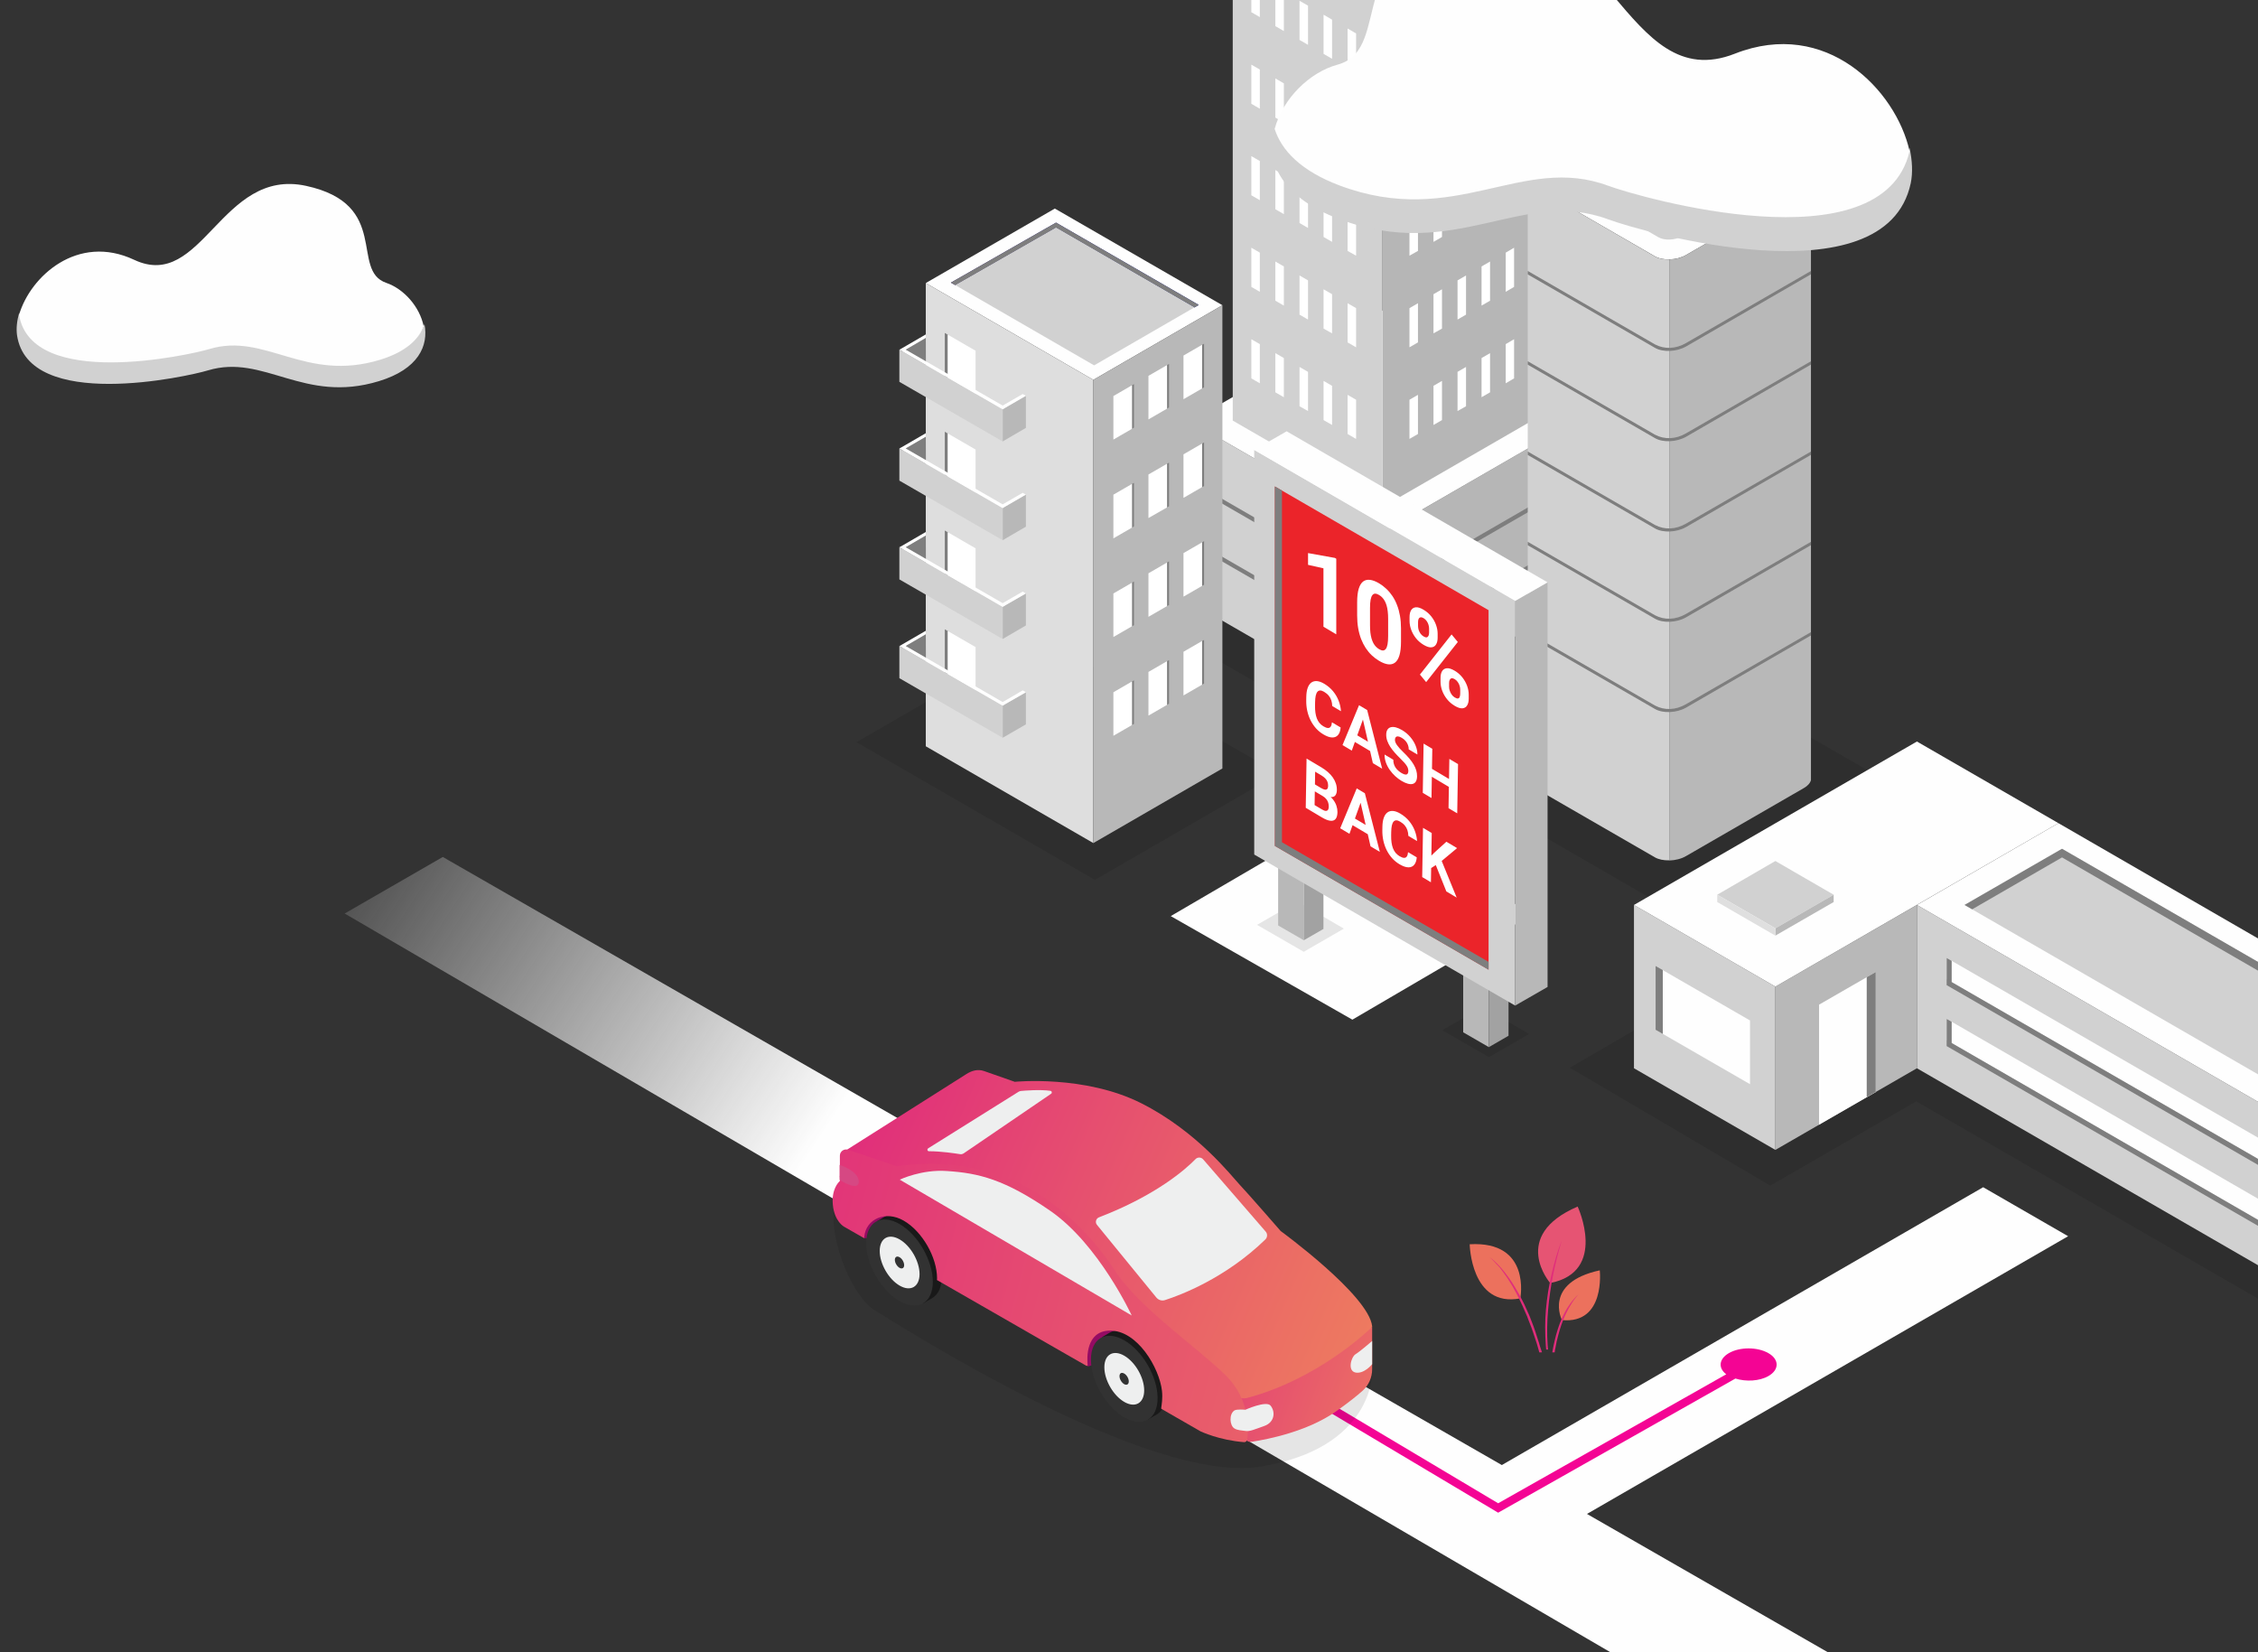 <svg width="1267" height="927" viewBox="0 0 1267 927" fill="none" xmlns="http://www.w3.org/2000/svg">
<rect x="0" y="0" width="1267" height="927" fill="#333333" stroke="none"/>
<path d="M903.5 927H1025.5L248.457 480.84L193.402 512.577L903.5 927Z" fill="url(#paint0_linear_137_2355)"/>
<path d="M213.729 200.712C171.341 213.672 149.295 185.157 117.7 194.699C106.517 198.093 17.851 217.735 10.787 175.437C9.506 179.894 9.022 184.201 9.545 188.022C15.825 231.183 105.378 211.268 116.621 207.844C148.217 198.302 170.262 226.816 212.65 213.857C234.806 207.104 240.584 193.903 238.16 181.86C235.229 189.487 227.858 196.393 213.729 200.712Z" fill="#D1D1D1"/>
<path d="M216.772 158.728C196.285 151.727 219.499 114.655 171.751 104.286C124.003 93.917 113.548 163.767 75.291 145.785C43.569 130.869 16.98 155.073 10.695 176.662C17.748 218.828 106.228 199.232 117.438 195.864C148.983 186.352 170.994 214.777 213.314 201.858C227.376 197.538 234.78 190.669 237.736 183.126C235.537 172.102 226.589 162.091 216.772 158.728Z" fill="#FEFEFE"/>
<path d="M1112.78 666.151L831.399 828.559L879.078 856.049L1160.46 693.641L1112.78 666.151Z" fill="#FEFEFE"/>
<path opacity="0.1" d="M778.206 425.297L619.747 333.812L778.206 242.328L936.739 333.812L778.206 425.297Z" fill="black"/>
<path d="M883.55 337.91L775.75 400.117V298.724L883.55 236.518V337.91Z" fill="#B6B6B6"/>
<path d="M775.748 400.117L667.949 337.91V236.518L775.748 298.724V400.117Z" fill="#D1D1D1"/>
<path d="M775.748 298.724L667.949 236.518L775.748 174.237L883.548 236.518L775.748 298.724Z" fill="#FEFEFE"/>
<path d="M859.706 235.995L775.746 284.494V1.324L859.706 -47.175V235.995Z" fill="#B6B6B6"/>
<path d="M775.748 284.494L691.713 235.995V-47.175L775.748 1.324V284.494Z" fill="#D1D1D1"/>
<path d="M775.748 1.324L691.713 -47.175L775.748 -95.674L859.708 -47.175L775.748 1.324Z" fill="#FEFEFE"/>
<path d="M775.748 364.282L667.949 302.076V304.758L775.748 366.964L883.548 304.758V302.076L775.748 364.282Z" fill="#7E7E7E"/>
<path d="M775.748 331.876L667.949 269.594V272.276L775.748 334.557L883.548 272.276V269.594L775.748 331.876Z" fill="#7E7E7E"/>
<path d="M706.911 9.593L702.143 6.837V-15.14L706.911 -12.384V9.593Z" fill="white"/>
<path d="M720.396 17.416L715.628 14.659V-7.318L720.396 -4.561V17.416Z" fill="white"/>
<path d="M733.953 25.163L729.185 22.407V0.43L733.953 3.186V25.163Z" fill="white"/>
<path d="M747.438 32.986L742.67 30.23V8.252L747.438 11.009V32.986Z" fill="white"/>
<path d="M760.923 40.734L756.155 37.978V16L760.923 18.757V40.734Z" fill="white"/>
<path d="M706.911 60.998L702.143 58.242V36.264L706.911 39.021V60.998Z" fill="white"/>
<path d="M720.396 68.746L715.628 65.99V44.013L720.396 46.769V68.746Z" fill="white"/>
<path d="M733.953 76.568L729.185 73.812V51.835L733.953 54.591V76.568Z" fill="white"/>
<path d="M747.438 84.316L742.67 81.56V59.583L747.438 62.339V84.316Z" fill="white"/>
<path d="M760.923 92.139L756.155 89.382V67.405L760.923 70.162V92.139Z" fill="white"/>
<path d="M706.911 112.328L702.143 109.571V87.594L706.911 90.351V112.328Z" fill="white"/>
<path d="M720.396 120.151L715.628 117.394V95.417L720.396 98.173V120.151Z" fill="white"/>
<path d="M733.953 127.898L729.185 125.141V103.164L733.953 105.921V127.898Z" fill="white"/>
<path d="M747.438 135.72L742.67 132.964V110.987L747.438 113.743V135.72Z" fill="white"/>
<path d="M760.923 143.469L756.155 140.787V118.735L760.923 121.492V143.469Z" fill="white"/>
<path d="M706.911 163.731L702.143 160.975V138.998L706.911 141.754V163.731Z" fill="white"/>
<path d="M720.396 171.479L715.628 168.723V146.746L720.396 149.502V171.479Z" fill="white"/>
<path d="M733.953 179.301L729.185 176.545V154.568L733.953 157.324V179.301Z" fill="white"/>
<path d="M747.438 187.05L742.67 184.368V162.316L747.438 165.072V187.05Z" fill="white"/>
<path d="M760.923 194.872L756.155 192.116V170.139L760.923 172.895V194.872Z" fill="white"/>
<path d="M706.911 215.061L702.143 212.304V190.327L706.911 193.084V215.061Z" fill="white"/>
<path d="M720.396 222.884L715.628 220.127V198.15L720.396 200.906V222.884Z" fill="white"/>
<path d="M733.953 230.631L729.185 227.949V205.897L733.953 208.653V230.631Z" fill="white"/>
<path d="M747.438 238.453L742.67 235.697V213.72L747.438 216.476V238.453Z" fill="white"/>
<path d="M760.923 246.275L756.155 243.519V221.542L760.923 224.298V246.275Z" fill="white"/>
<path d="M844.884 9.593L849.578 6.837V-15.14L844.884 -12.384V9.593Z" fill="white"/>
<path d="M831.327 17.416L836.095 14.659V-7.318L831.327 -4.561V17.416Z" fill="white"/>
<path d="M817.842 25.163L822.61 22.407V0.429L817.842 3.186V25.163Z" fill="white"/>
<path d="M804.357 32.986L809.125 30.23V8.252L804.357 11.009V32.986Z" fill="white"/>
<path d="M790.873 40.734L795.64 37.978V16L790.873 18.757V40.734Z" fill="white"/>
<path d="M844.884 60.997L849.578 58.241V36.264L844.884 39.02V60.997Z" fill="white"/>
<path d="M831.327 68.745L836.095 65.989V44.012L831.327 46.768V68.745Z" fill="white"/>
<path d="M817.842 76.567L822.61 73.811V51.834L817.842 54.59V76.567Z" fill="white"/>
<path d="M804.357 84.316L809.125 81.559V59.582L804.357 62.339V84.316Z" fill="white"/>
<path d="M790.873 92.138L795.64 89.382V67.404L790.873 70.161V92.138Z" fill="white"/>
<path d="M844.884 112.327L849.578 109.571V87.594L844.884 90.35V112.327Z" fill="white"/>
<path d="M831.327 120.15L836.095 117.394V95.416L831.327 98.173V120.15Z" fill="white"/>
<path d="M817.842 127.897L822.61 125.141V103.164L817.842 105.92V127.897Z" fill="white"/>
<path d="M804.357 135.72L809.125 132.964V110.987L804.357 113.743V135.72Z" fill="white"/>
<path d="M790.873 143.468L795.64 140.787V118.735L790.873 121.491V143.468Z" fill="white"/>
<path d="M844.884 163.731L849.578 160.975V138.998L844.884 141.754V163.731Z" fill="white"/>
<path d="M831.327 171.479L836.095 168.723V146.746L831.327 149.502V171.479Z" fill="white"/>
<path d="M817.842 179.301L822.61 176.545V154.568L817.842 157.324V179.301Z" fill="white"/>
<path d="M804.357 187.05L809.125 184.368V162.316L804.357 165.072V187.05Z" fill="white"/>
<path d="M790.873 194.872L795.64 192.116V170.139L790.873 172.895V194.872Z" fill="white"/>
<path d="M844.884 215.061L849.578 212.304V190.327L844.884 193.083V215.061Z" fill="white"/>
<path d="M831.327 222.883L836.095 220.127V198.15L831.327 200.906V222.883Z" fill="white"/>
<path d="M817.842 230.631L822.61 227.949V205.897L817.842 208.653V230.631Z" fill="white"/>
<path d="M804.357 238.453L809.125 235.697V213.72L804.357 216.476V238.453Z" fill="white"/>
<path d="M790.873 246.275L795.64 243.519V221.542L790.873 224.298V246.275Z" fill="white"/>
<path opacity="0.1" d="M614.384 493.687L717.491 434.088L583.691 356.907L480.584 416.432L614.384 493.687Z" fill="black"/>
<path d="M613.492 213.125L685.905 171.256L591.887 117.021L519.474 158.815L613.492 213.125Z" fill="#FEFEFE"/>
<path d="M592.559 127.749L670.186 172.523L672.645 171.107L592.559 124.918L533.556 158.592L536.089 160.007L592.559 127.749Z" fill="url(#paint1_linear_137_2355)"/>
<path d="M592.559 127.749L670.186 172.523L672.645 171.107L592.559 124.918L533.556 158.592L536.089 160.007L592.559 127.749Z" fill="#7E7E7E"/>
<path d="M536.087 160.008L592.558 127.75L670.111 172.523L613.939 205.005L536.087 160.008Z" fill="#D1D1D1"/>
<path d="M613.492 473.051L519.474 418.742V158.815L613.492 213.125V473.051Z" fill="#DEDEDE"/>
<path d="M685.906 431.183L613.493 473.051V213.125L685.906 171.257V431.183Z" fill="#B8B8B8"/>
<path d="M530.125 186.826L531.838 187.794V224.299L530.125 223.405V186.826Z" fill="#7E7E7E"/>
<path d="M547.409 196.809V233.313L531.838 224.299V187.794L547.409 196.809Z" fill="white"/>
<path d="M575.643 240.092L562.605 247.691V229.663L575.643 222.064V240.092Z" fill="#B8B8B8"/>
<path d="M519.548 207.611L506.511 215.135L506.437 197.181L519.474 189.657L519.548 207.611Z" fill="#7E7E7E"/>
<path d="M562.607 247.692L504.647 214.242V196.213L562.607 229.663V247.692Z" fill="#D1D1D1"/>
<path d="M562.607 227.577L508.223 196.213L519.472 189.657V187.645L505.988 195.468L504.647 196.213L562.607 229.663L564.321 228.62L575.644 222.064L573.856 221.095L562.607 227.577Z" fill="white"/>
<path d="M530.125 242.254L531.838 243.223V279.727L530.125 278.833V242.254Z" fill="#7E7E7E"/>
<path d="M547.409 252.237V288.741L531.838 279.727V243.223L547.409 252.237Z" fill="white"/>
<path d="M575.643 295.52L562.605 303.119V285.09L575.643 277.492V295.52Z" fill="#B8B8B8"/>
<path d="M519.548 263.039L506.511 270.563L506.437 252.684L519.474 245.085L519.548 263.039Z" fill="#7E7E7E"/>
<path d="M562.607 303.12L504.647 269.67V251.641L562.607 285.091V303.12Z" fill="#D1D1D1"/>
<path d="M562.607 283.005L508.223 251.641L519.472 245.085V243.073L505.988 250.896L504.647 251.641L562.607 285.091L564.321 284.048L575.644 277.492L573.856 276.523L562.607 283.005Z" fill="white"/>
<path d="M530.125 297.681L531.838 298.649V335.154L530.125 334.26V297.681Z" fill="#7E7E7E"/>
<path d="M547.409 307.664V344.243L531.838 335.154V298.649L547.409 307.664Z" fill="white"/>
<path d="M575.643 350.947L562.605 358.546V340.517L575.643 332.918V350.947Z" fill="#B8B8B8"/>
<path d="M519.548 318.466L506.511 325.99L506.437 308.11L519.474 300.511L519.548 318.466Z" fill="#7E7E7E"/>
<path d="M562.607 358.546L504.647 325.096V307.067L562.607 340.517V358.546Z" fill="#D1D1D1"/>
<path d="M562.607 338.431L508.223 307.067L519.472 300.511V298.5L505.988 306.322L504.647 307.067L562.607 340.517L564.321 339.474L575.644 332.993L573.856 331.95L562.607 338.431Z" fill="white"/>
<path d="M530.125 353.107L531.839 354.075V390.58L530.125 389.686V353.107Z" fill="#7E7E7E"/>
<path d="M547.409 363.09V399.669L531.839 390.58V354.076L547.409 363.09Z" fill="white"/>
<path d="M575.643 406.448L562.606 413.973V395.944L575.643 388.42V406.448Z" fill="#B8B8B8"/>
<path d="M519.549 373.892L506.511 381.417L506.437 363.537L519.474 355.938L519.549 373.892Z" fill="#7E7E7E"/>
<path d="M562.607 413.973L504.647 380.523V362.494L562.607 395.944V413.973Z" fill="#D1D1D1"/>
<path d="M562.608 393.932L508.223 362.494L519.473 355.938V353.927L505.988 361.749L504.647 362.494L562.608 395.944L564.321 394.901L575.645 388.419L573.857 387.376L562.608 393.932Z" fill="white"/>
<path d="M636.287 215.51L635.169 216.18V240.616L636.287 239.945V215.51Z" fill="#7E7E7E"/>
<path d="M624.74 222.214V246.65L635.17 240.615V216.18L624.74 222.214Z" fill="white"/>
<path d="M655.955 204.186L654.838 204.856V229.292L655.955 228.621V204.186Z" fill="#7E7E7E"/>
<path d="M644.409 210.89V235.326L654.839 229.292V204.856L644.409 210.89Z" fill="white"/>
<path d="M675.62 192.862L674.503 193.458V217.968L675.62 217.297V192.862Z" fill="#7E7E7E"/>
<path d="M664.074 199.491V224.002L674.504 217.967V193.457L664.074 199.491Z" fill="white"/>
<path d="M636.287 270.937L635.169 271.533V296.043L636.287 295.373V270.937Z" fill="#7E7E7E"/>
<path d="M624.74 277.567V302.077L635.17 296.043V271.533L624.74 277.567Z" fill="white"/>
<path d="M655.955 259.613L654.838 260.209V284.719L655.955 284.049V259.613Z" fill="#7E7E7E"/>
<path d="M644.409 266.243V290.679L654.839 284.719V260.209L644.409 266.243Z" fill="white"/>
<path d="M675.62 248.214L674.503 248.885V273.32L675.62 272.724V248.214Z" fill="#7E7E7E"/>
<path d="M664.074 254.919V279.355L674.504 273.32V248.885L664.074 254.919Z" fill="white"/>
<path d="M636.287 326.29L635.169 326.96V351.396L636.287 350.8V326.29Z" fill="#7E7E7E"/>
<path d="M624.74 332.994V357.43L635.17 351.395V326.96L624.74 332.994Z" fill="white"/>
<path d="M655.955 314.965L654.838 315.636V340.071L655.955 339.475V314.965Z" fill="#7E7E7E"/>
<path d="M644.409 321.67V346.106L654.839 340.071V315.636L644.409 321.67Z" fill="white"/>
<path d="M675.62 303.641L674.503 304.312V328.748L675.62 328.077V303.641Z" fill="#7E7E7E"/>
<path d="M664.074 310.346V334.782L674.504 328.747V304.312L664.074 310.346Z" fill="white"/>
<path d="M636.287 381.716L635.169 382.386V406.822L636.287 406.152V381.716Z" fill="#7E7E7E"/>
<path d="M624.74 388.421V412.856L635.17 406.822V382.386L624.74 388.421Z" fill="white"/>
<path d="M655.955 370.392L654.838 370.988V395.498L655.955 394.828V370.392Z" fill="#7E7E7E"/>
<path d="M644.409 377.022V401.532L654.839 395.498V370.988L644.409 377.022Z" fill="white"/>
<path d="M675.62 359.068L674.503 359.664V384.174L675.62 383.504V359.068Z" fill="#7E7E7E"/>
<path d="M664.074 365.698V390.208L674.504 384.174V359.664L664.074 365.698Z" fill="white"/>
<path opacity="0.1" d="M924.971 503.297L825.44 445.784C818.959 442.059 819.778 435.503 827.228 431.182L923.108 375.829C930.633 371.508 941.957 371.061 948.438 374.786L1047.97 432.225C1054.45 435.95 1053.63 442.506 1046.18 446.827L950.3 502.179C942.776 506.575 931.452 507.022 924.971 503.297Z" fill="black"/>
<path d="M928.621 143.841L860.231 104.356C855.761 101.749 856.357 97.279 861.497 94.299L927.354 56.304C932.495 53.325 940.317 53.027 944.787 55.559L1013.18 95.044C1017.65 97.651 1017.05 102.121 1011.91 105.101L946.054 143.096C940.913 146.076 933.091 146.374 928.621 143.841Z" fill="#FEFEFE"/>
<path d="M879.751 100.705L929.666 71.874C933.54 69.639 939.5 69.341 942.852 71.353L994.629 101.227C995.076 101.525 995.448 101.748 995.746 102.121C997.534 100.109 997.236 97.725 994.629 96.161L942.852 66.287C939.5 64.35 933.54 64.573 929.666 66.808L879.751 95.639C876.399 97.576 875.58 100.407 877.665 102.419C878.187 101.748 878.857 101.152 879.751 100.705Z" fill="#7E7E7E"/>
<path d="M878.784 103.239L930.561 133.113C933.913 135.05 939.873 134.826 943.747 132.591L993.661 103.76C994.555 103.239 995.226 102.643 995.747 102.047C995.449 101.749 995.077 101.451 994.63 101.153L942.853 71.279C939.501 69.342 933.541 69.565 929.667 71.8L879.752 100.631C878.858 101.153 878.188 101.749 877.667 102.345C877.964 102.643 878.337 102.941 878.784 103.239Z" fill="#D1D1D1"/>
<path d="M1016.16 99.737C1016.01 101.6 1014.59 103.537 1011.91 105.101L946.052 143.096C943.37 144.66 940.018 145.48 936.74 145.554H936.665V390.879V482.811C939.943 482.736 943.37 481.917 946.052 480.352L1012.13 442.209C1014.37 440.942 1015.71 439.378 1016.16 437.739V435.206V99.737Z" fill="#B8B8B8"/>
<path d="M860.306 104.356C858.146 103.09 857.252 101.451 857.326 99.737H857.252V435.876V438.335C857.624 439.527 858.518 440.57 860.008 441.464L928.547 481.023C930.708 482.289 933.613 482.811 936.668 482.736V390.879V145.554H936.593C933.613 145.629 930.708 145.107 928.547 143.841L860.306 104.356Z" fill="#D1D1D1"/>
<path d="M946.055 192.488C940.244 195.84 933.986 196.064 928.622 193.233L857.252 152.035V153.972L928.622 195.17C933.092 197.777 940.84 197.405 946.055 194.425L1016.16 153.898V152.035L946.055 192.488Z" fill="#7E7E7E"/>
<path d="M946.055 243.147C940.244 246.5 933.986 246.723 928.622 243.892L857.252 202.695V204.632L928.622 245.829C933.092 248.437 940.84 248.064 946.055 245.084L1016.16 204.557V202.695L946.055 243.147Z" fill="#7E7E7E"/>
<path d="M946.055 293.806C940.244 297.159 933.986 297.382 928.622 294.551L857.252 253.353V255.29L928.622 296.488C933.092 299.096 940.84 298.723 946.055 295.743L1016.16 255.216V253.353L946.055 293.806Z" fill="#7E7E7E"/>
<path d="M946.055 344.466C940.244 347.818 933.986 348.042 928.622 345.211L857.252 304.013V305.95L928.622 347.148C933.092 349.755 940.84 349.383 946.055 346.403L1016.16 305.875V304.013L946.055 344.466Z" fill="#7E7E7E"/>
<path d="M946.055 395.124C940.244 398.477 933.986 398.7 928.622 395.869L857.252 354.672V356.608L928.622 397.806C933.092 400.414 940.84 400.041 946.055 397.061L1016.16 356.534V354.672L946.055 395.124Z" fill="#7E7E7E"/>
<path opacity="0.1" d="M1427.76 692.226L1169.7 563.418L1080.67 482.885L880.867 599.103L993.36 665.258L1075.23 617.951L1317.8 758.009L1427.76 692.226Z" fill="black"/>
<path d="M1075.61 599.4L996.191 645.217V553.584L1075.61 507.767V599.4Z" fill="#B8B8B8"/>
<path d="M996.192 645.217L916.851 599.4V507.767L996.192 553.584V645.217Z" fill="#D1D1D1"/>
<path d="M1313.78 736.925L1075.61 599.4V507.767L1313.78 645.217V736.925Z" fill="#D1D1D1"/>
<path d="M1313.78 645.218L1075.61 507.767L1155.02 461.876L1393.12 599.401L1313.78 645.218Z" fill="#FEFEFE"/>
<path d="M996.192 553.584L916.851 507.767L1075.61 416.059L1155.02 461.876L996.192 553.584Z" fill="#FEFEFE"/>
<path d="M1313.63 665.258L1092.29 537.493V549.412L1313.63 677.178V665.258Z" fill="#FEFEFE"/>
<path d="M1095.12 551.051V539.132L1092.29 537.493V549.412V552.765L1313.63 680.53V677.178L1095.12 551.051Z" fill="#7E7E7E"/>
<path d="M1313.63 699.528L1092.29 571.688V583.607L1313.63 711.373V699.528Z" fill="#FEFEFE"/>
<path d="M1095.12 585.246V573.326L1092.29 571.688V583.607V586.96L1313.63 714.725V711.373L1095.12 585.246Z" fill="#7E7E7E"/>
<path d="M1052.51 612.736L1020.7 631.063V563.716L1052.51 545.389V612.736Z" fill="#FEFEFE"/>
<path d="M1047.45 548.294V615.641L1052.51 612.736V545.389L1047.45 548.294Z" fill="#7E7E7E"/>
<path d="M928.993 542.037V577.796L933.016 580.106V544.346L928.993 542.037Z" fill="#7E7E7E"/>
<path d="M981.962 572.582L933.016 544.347V580.106L981.962 608.341V572.582Z" fill="#FEFEFE"/>
<path d="M996.192 483.108L963.562 502.031L996.192 520.879L1028.9 502.031L996.192 483.108Z" fill="#D1D1D1"/>
<path d="M1028.9 502.031V506.128L996.191 524.977V520.879L1028.9 502.031Z" fill="#B8B8B8"/>
<path d="M963.562 502.031V506.128L996.192 524.977V520.879L963.562 502.031Z" fill="#DFDFDF"/>
<path d="M1157.03 476.254L1102.35 507.767L1312.59 629.125L1366.38 597.091L1157.03 476.254Z" fill="#D1D1D1"/>
<path d="M1361.31 599.102L1366.38 597.091L1157.03 476.254L1102.35 507.767L1106.6 510.225L1157.03 481.096L1361.31 599.102Z" fill="#7E7E7E"/>
<path d="M992.318 759.27C986.134 755.694 976.152 755.694 970.043 759.27C964.455 762.548 964.008 767.614 968.627 771.116L840.635 843.485L512.577 647.977L510.268 652L839.518 848.104L840.635 848.775L973.768 773.5C979.727 775.362 987.252 774.99 992.318 772.084C998.427 768.583 998.427 762.772 992.318 759.27Z" fill="#F40494"/>
<path opacity="0.1" d="M769.936 770.226C769.936 770.226 770.83 812.541 707.357 822.897C643.884 833.252 503.678 742.885 491.087 735.361C478.497 727.836 466.279 698.111 467.769 679.561C469.334 661.011 495.781 675.315 495.781 675.315L769.936 770.226Z" fill="black"/>
<path d="M693.723 785.722L699.162 805.911C699.385 807.774 699.087 809.487 702.961 808.891C711.38 807.55 733.431 803.304 749.597 791.98C756.973 786.765 761.666 782.965 764.646 780.283C767.999 777.229 769.936 772.908 769.936 768.289V744.524L705.718 768.289C704.675 768.662 703.855 769.481 703.408 770.524L695.735 781.922C695.362 782.518 693.649 784.977 693.723 785.722Z" fill="url(#paint2_linear_137_2355)"/>
<path d="M610.361 766.725L650.069 755.773L609.02 735.286L608.349 762.031L610.361 766.725Z" fill="#950B63"/>
<path d="M654.538 781.475C654.538 769.555 646.194 755.027 635.839 749.068C630.624 746.088 625.93 745.79 622.578 747.801L618.257 750.334L619.672 750.558C618.108 752.793 617.214 755.921 617.214 759.87C617.214 771.79 625.558 786.317 635.913 792.277C639.117 794.139 642.096 794.884 644.704 794.81L643.81 796.672L649.025 793.692C649.099 793.692 649.174 793.618 649.248 793.543L649.472 793.394C652.601 791.308 654.538 787.211 654.538 781.475Z" fill="#191919"/>
<path d="M649.545 784.454C649.545 796.374 641.202 801.216 630.846 795.256C620.491 789.297 612.147 774.769 612.147 762.849C612.147 750.93 620.491 746.087 630.846 752.047C641.127 758.007 649.545 772.534 649.545 784.454Z" fill="#323232"/>
<path d="M642.019 780.134C642.019 787.285 637.028 790.191 630.844 786.615C624.661 783.039 619.669 774.323 619.669 767.171C619.669 760.019 624.661 757.113 630.844 760.689C637.028 764.265 642.019 772.982 642.019 780.134Z" fill="#EEEFEF"/>
<path d="M633.378 775.142C633.378 776.781 632.186 777.451 630.771 776.632C629.356 775.812 628.164 773.801 628.164 772.162C628.164 770.523 629.281 769.852 630.771 770.672C632.261 771.491 633.378 773.503 633.378 775.142Z" fill="#323232"/>
<path d="M484.829 694.684L488.554 694.833L501.144 681.349L487.958 679.487L483.786 692.971L484.829 694.684Z" fill="#950B63"/>
<path d="M528.487 716.288C528.487 704.368 520.143 689.841 509.787 683.881C504.572 680.901 499.879 680.603 496.527 682.615L492.206 685.148L493.621 685.371C492.057 687.606 491.163 690.735 491.163 694.684C491.163 706.603 499.506 721.131 509.862 727.091C513.065 728.953 516.045 729.698 518.653 729.624L517.759 731.486L522.974 728.432C523.048 728.432 523.123 728.357 523.197 728.283L523.421 728.134C526.55 726.122 528.487 722.025 528.487 716.288Z" fill="#191919"/>
<path d="M523.421 719.194C523.421 731.114 515.077 735.956 504.722 729.996C494.366 724.037 486.022 709.509 486.022 697.589C486.022 685.67 494.366 680.827 504.722 686.787C515.077 692.747 523.421 707.274 523.421 719.194Z" fill="#323232"/>
<path d="M515.971 714.874C515.971 722.026 510.98 724.931 504.796 721.355C498.613 717.779 493.622 709.063 493.622 701.911C493.622 694.759 498.613 691.854 504.796 695.429C510.98 699.005 515.971 707.722 515.971 714.874Z" fill="#EEEFEF"/>
<path d="M507.331 709.882C507.331 711.521 506.213 712.191 504.723 711.372C503.308 710.552 502.116 708.541 502.116 706.902C502.116 705.263 503.308 704.592 504.723 705.412C506.213 706.231 507.331 708.243 507.331 709.882Z" fill="#323232"/>
<path d="M473.058 646.483L542.342 602.603C545.397 600.667 548.749 599.773 552.176 600.964L569.385 606.999C569.385 606.999 608.646 603.05 640.308 618.993C671.97 634.936 691.265 660.191 695.735 664.885C700.205 669.578 718.606 690.736 718.606 690.736C718.606 690.736 767.999 726.719 769.936 744.151C769.936 744.375 769.936 744.524 769.787 744.673C767.18 747.206 739.168 773.876 699.833 784.381C697.97 784.902 696.033 784.604 694.394 783.636L632.635 747.429L471.196 660.489L473.058 646.483Z" fill="url(#paint3_linear_137_2355)"/>
<path d="M687.764 771.716C671.002 755.251 639.265 734.094 625.185 712.34C611.105 690.586 586.669 666.896 556.721 657.956C530.05 649.984 505.168 654.082 503.38 654.38C503.305 654.38 503.231 654.38 503.156 654.38L475.889 645.142C473.58 644.397 471.271 646.036 471.271 648.494V662.5C471.271 662.649 471.271 662.724 471.122 662.798C470.377 663.469 466.503 667.492 467.322 675.985C468.216 685.371 473.58 688.277 473.58 688.277L484.904 694.758C484.904 694.311 484.978 694.237 484.978 693.864C485.872 684.03 496.824 678.965 507.105 684.924C517.46 690.884 525.804 705.412 525.804 717.331C525.804 717.629 525.804 717.927 525.729 718.225L600.601 761.211L609.615 766.352C609.913 766.501 610.36 766.277 610.285 765.905C609.913 762.031 609.242 746.982 622.503 746.609C638.148 746.162 650.589 767.618 652.005 780.432C652.452 784.678 651.856 787.882 651.558 790.191C651.558 790.34 651.632 790.489 651.781 790.564L673.684 803.154C673.907 803.229 683.965 808.071 698.045 809.188C698.865 809.263 699.684 808.667 699.833 807.773C700.504 802.707 701.844 785.572 687.764 771.716Z" fill="url(#paint4_linear_137_2355)"/>
<path d="M504.869 661.904L635.019 738.117C635.019 738.117 616.617 698.26 589.351 679.411C563.798 661.755 549.047 658.179 531.316 657.062C517.161 656.019 504.869 661.904 504.869 661.904Z" fill="#EEEFEF"/>
<path d="M615.499 687.234L648.8 727.985C649.992 729.475 651.929 730.071 653.717 729.475C662.284 726.719 687.614 717.257 710.038 695.429C711.23 694.237 711.304 692.3 710.187 691.034L675.098 650.506C673.98 649.24 672.043 649.165 670.851 650.357C665.413 655.945 648.949 670.621 616.616 683.062C614.977 683.733 614.381 685.819 615.499 687.234Z" fill="#EEEFEF"/>
<path d="M538.693 647.6C535.788 647.153 528.114 645.961 521.26 645.961C520.366 645.961 520.068 644.844 520.813 644.322L571.547 612.586C571.92 612.362 572.367 612.213 572.814 612.139C575.272 611.915 583.69 611.245 589.427 612.064C590.246 612.213 590.47 613.256 589.799 613.703L540.854 647.079C540.183 647.526 539.438 647.749 538.693 647.6Z" fill="#EEEFEF"/>
<path d="M471.123 662.053V653.635C471.123 653.635 481.776 656.913 481.851 662.947C482 669.056 471.123 662.053 471.123 662.053Z" fill="#D64883"/>
<path d="M769.936 752.42V765.458C769.936 765.458 765.54 770.971 760.698 770.151C755.855 769.257 758.165 761.211 760.698 759.796C763.231 758.231 769.936 752.42 769.936 752.42Z" fill="#EEEFEF"/>
<path d="M698.789 791.011C698.789 791.011 710.56 785.721 712.944 788.701C715.849 792.352 715.104 798.088 709.442 800.1C703.78 802.111 701.322 803.229 699.087 802.931C696.852 802.633 694.319 802.558 692.68 801.515C689.998 799.951 689.477 793.469 692.68 791.383C694.096 790.564 698.789 791.011 698.789 791.011Z" fill="#EEEFEF"/>
<path d="M758.838 572.134L656.923 514.025L758.167 454.873L860.082 512.908L758.838 572.134Z" fill="#FEFEFE"/>
<g clip-path="url(#clip0_137_2355)">
<path opacity="0.1" d="M835.485 593.165L809.289 578.044L831.897 564.986L858.011 580.157L835.485 593.165Z" fill="black"/>
<path opacity="0.1" d="M731.553 534.056L705.357 518.935L727.965 505.878L754.079 521.048L731.553 534.056Z" fill="black"/>
<path d="M821.019 531.451V579.223L835.42 587.545V539.773L821.019 531.451Z" fill="#B8B8B8"/>
<path d="M846.461 581.172L835.419 587.545V539.773L846.461 533.4V581.172Z" fill="#A2A2A2"/>
<path d="M717.185 471.506V519.279L731.586 527.585V479.812L717.185 471.506Z" fill="#B8B8B8"/>
<path d="M742.611 521.228L731.585 527.585V479.813L742.611 473.456V521.228Z" fill="#A2A2A2"/>
<path d="M850.18 564.233L703.768 479.484V252.452L850.18 337.2V564.233Z" fill="#D1D1D1"/>
<path d="M835.272 544.082L715.366 474.652L715.35 272.947L835.256 342.377L835.272 544.082Z" fill="#EB242A"/>
<path d="M719.331 275.24L715.35 272.947V474.668L835.256 544.098V539.708L719.331 472.587V275.24Z" fill="#7E7E7E"/>
<path d="M868.365 553.781L850.18 564.233V337.2L868.365 326.748V553.781Z" fill="#B8B8B8"/>
<path d="M721.952 242L703.768 252.452L850.18 337.2L868.365 326.748L721.952 242Z" fill="#FEFEFE"/>
</g>
<g clip-path="url(#clip1_137_2355)">
<path d="M749.803 313.509V355.92L742.608 351.639V318.879L733.965 316.934V310.336L749.028 313.048L749.803 313.509ZM786.126 352.647V359.973C786.126 363.151 785.835 365.719 785.252 367.679C784.669 369.619 783.828 370.998 782.729 371.817C781.646 372.626 780.356 372.934 778.857 372.74C777.358 372.546 775.692 371.904 773.86 370.814C772.395 369.942 771.029 368.916 769.763 367.737C768.498 366.538 767.357 365.171 766.341 363.637C765.342 362.112 764.476 360.424 763.743 358.574C763.027 356.714 762.477 354.681 762.094 352.477C761.711 350.272 761.519 347.891 761.519 345.333V338.008C761.519 334.829 761.811 332.28 762.394 330.36C762.993 328.43 763.834 327.06 764.917 326.25C766.016 325.451 767.315 325.158 768.814 325.371C770.313 325.566 771.978 326.208 773.81 327.297C775.276 328.169 776.633 329.2 777.882 330.389C779.148 331.568 780.289 332.915 781.305 334.431C782.321 335.946 783.187 337.633 783.903 339.494C784.619 341.334 785.169 343.357 785.552 345.561C785.935 347.747 786.126 350.109 786.126 352.647ZM778.907 356.782V347.218C778.907 345.687 778.832 344.306 778.682 343.073C778.549 341.85 778.34 340.758 778.057 339.795C777.774 338.812 777.424 337.945 777.008 337.194C776.592 336.442 776.117 335.792 775.584 335.242C775.051 334.692 774.46 334.224 773.81 333.838C772.994 333.352 772.27 333.105 771.637 333.097C771.021 333.099 770.496 333.378 770.063 333.934C769.63 334.471 769.297 335.339 769.064 336.537C768.847 337.726 768.739 339.27 768.739 341.169V350.733C768.739 352.264 768.806 353.65 768.939 354.892C769.089 356.144 769.305 357.271 769.588 358.273C769.888 359.265 770.238 360.142 770.638 360.903C771.054 361.654 771.529 362.305 772.062 362.854C772.611 363.414 773.211 363.887 773.86 364.273C774.66 364.749 775.368 364.986 775.984 364.984C776.617 364.973 777.15 364.69 777.583 364.133C778.032 363.568 778.365 362.681 778.582 361.472C778.798 360.264 778.907 358.7 778.907 356.782ZM790.923 348.437V346.199C790.923 344.59 791.223 343.306 791.822 342.345C792.422 341.384 793.304 340.853 794.47 340.752C795.636 340.651 797.068 341.105 798.767 342.116C800.516 343.156 801.973 344.421 803.139 345.909C804.321 347.407 805.204 348.988 805.787 350.653C806.387 352.327 806.686 353.969 806.686 355.577V357.815C806.686 359.385 806.387 360.651 805.787 361.612C805.204 362.583 804.33 363.119 803.164 363.22C801.998 363.32 800.557 362.861 798.842 361.84C797.11 360.81 795.653 359.545 794.47 358.047C793.304 356.559 792.422 354.978 791.822 353.303C791.223 351.629 790.923 350.007 790.923 348.437ZM795.694 349.038V351.276C795.694 351.954 795.803 352.668 796.019 353.417C796.252 354.156 796.602 354.858 797.068 355.523C797.551 356.179 798.134 356.71 798.817 357.116C799.533 357.542 800.116 357.705 800.566 357.604C801.015 357.484 801.349 357.188 801.565 356.716C801.782 356.225 801.89 355.64 801.89 354.962V352.724C801.89 352.007 801.773 351.278 801.54 350.539C801.324 349.79 800.982 349.093 800.516 348.447C800.066 347.792 799.483 347.251 798.767 346.825C798.101 346.429 797.535 346.286 797.068 346.396C796.602 346.487 796.252 346.773 796.019 347.254C795.803 347.726 795.694 348.321 795.694 349.038ZM808.31 382.589V380.35C808.31 378.761 808.61 377.486 809.209 376.525C809.826 375.574 810.717 375.048 811.883 374.947C813.065 374.856 814.514 375.321 816.229 376.341C817.961 377.372 819.41 378.631 820.576 380.119C821.742 381.607 822.625 383.189 823.224 384.863C823.824 386.538 824.124 388.169 824.124 389.758V391.997C824.124 393.586 823.824 394.861 823.224 395.822C822.641 396.793 821.767 397.329 820.601 397.43C819.435 397.531 817.995 397.071 816.279 396.05C814.547 395.02 813.09 393.756 811.907 392.258C810.725 390.76 809.826 389.168 809.209 387.484C808.61 385.81 808.31 384.178 808.31 382.589ZM813.107 383.204V385.442C813.107 386.14 813.24 386.878 813.506 387.657C813.773 388.435 814.139 389.148 814.606 389.793C815.089 390.449 815.646 390.965 816.279 391.341C817.079 391.817 817.703 392.004 818.153 391.904C818.603 391.803 818.911 391.492 819.077 390.971C819.26 390.46 819.352 389.856 819.352 389.158V386.92C819.352 386.222 819.235 385.503 819.002 384.764C818.769 384.005 818.419 383.303 817.953 382.657C817.503 382.002 816.929 381.467 816.229 381.05C815.53 380.634 814.947 380.481 814.481 380.591C814.031 380.692 813.69 380.983 813.456 381.465C813.223 381.927 813.107 382.506 813.107 383.204ZM818.003 360.217L800.241 382.73L796.744 378.498L814.506 355.985L818.003 360.217Z" fill="white"/>
<path d="M747.371 405.281L752.248 408.183C752.12 409.984 751.652 411.373 750.845 412.35C750.049 413.333 748.948 413.815 747.543 413.797C746.148 413.785 744.478 413.2 742.531 412.042C741.009 411.136 739.649 410.02 738.452 408.695C737.255 407.357 736.237 405.856 735.397 404.194C734.568 402.538 733.944 400.761 733.525 398.864C733.106 396.967 732.914 395.006 732.947 392.982L732.979 391.065C733.013 389.04 733.271 387.348 733.755 385.988C734.25 384.621 734.936 383.618 735.815 382.978C736.704 382.344 737.757 382.076 738.974 382.174C740.192 382.272 741.545 382.765 743.035 383.651C745.014 384.829 746.677 386.239 748.022 387.883C749.378 389.533 750.42 391.315 751.146 393.229C751.883 395.15 752.312 397.092 752.433 399.055L747.539 396.143C747.503 394.998 747.329 393.942 747.015 392.976C746.702 391.997 746.217 391.115 745.56 390.328C744.914 389.535 744.048 388.815 742.96 388.168C742.145 387.683 741.429 387.436 740.815 387.428C740.2 387.42 739.68 387.653 739.254 388.129C738.829 388.604 738.504 389.331 738.279 390.308C738.066 391.28 737.947 392.5 737.922 393.967L737.89 395.922C737.866 397.352 737.938 398.666 738.104 399.864C738.271 401.049 738.539 402.128 738.907 403.101C739.287 404.068 739.778 404.922 740.38 405.664C740.994 406.4 741.736 407.026 742.606 407.544C743.628 408.152 744.474 408.464 745.144 408.479C745.813 408.494 746.328 408.232 746.689 407.692C747.06 407.159 747.287 406.355 747.371 405.281ZM765.346 402.099L758.507 421.163L753.304 418.067L762.586 395.685L765.898 397.655L765.346 402.099ZM770.333 428.199L764.237 401.44L763.794 396.404L767.137 398.393L775.553 431.304L770.333 428.199ZM770.21 417.738L770.136 422.198L757.592 414.735L757.666 410.275L770.21 417.738ZM790.239 432.74C790.248 432.246 790.19 431.765 790.066 431.295C789.953 430.819 789.731 430.316 789.399 429.786C789.067 429.244 788.6 428.628 787.996 427.936C787.393 427.245 786.61 426.434 785.648 425.504C784.578 424.459 783.564 423.395 782.604 422.313C781.656 421.238 780.817 420.145 780.089 419.035C779.372 417.918 778.808 416.784 778.399 415.634C778.001 414.49 777.811 413.323 777.831 412.134C777.85 410.982 778.085 410.068 778.536 409.39C778.986 408.7 779.609 408.253 780.403 408.048C781.197 407.831 782.13 407.856 783.202 408.123C784.285 408.396 785.468 408.915 786.751 409.678C788.502 410.72 790.023 411.996 791.316 413.506C792.609 415.016 793.604 416.624 794.3 418.329C795.007 420.04 795.348 421.718 795.32 423.363L790.459 420.471C790.473 419.661 790.338 418.865 790.054 418.083C789.782 417.295 789.355 416.549 788.773 415.845C788.203 415.148 787.477 414.538 786.596 414.014C785.748 413.509 785.039 413.24 784.468 413.208C783.898 413.162 783.467 413.308 783.176 413.646C782.885 413.971 782.735 414.444 782.724 415.064C782.717 415.532 782.807 416.014 782.997 416.51C783.197 417.013 783.496 417.548 783.893 418.116C784.29 418.685 784.779 419.289 785.362 419.929C785.944 420.57 786.619 421.259 787.387 421.996C788.673 423.222 789.801 424.41 790.77 425.562C791.75 426.72 792.566 427.851 793.218 428.954C793.869 430.057 794.356 431.158 794.679 432.257C795.001 433.356 795.153 434.474 795.134 435.613C795.114 436.815 794.895 437.771 794.477 438.48C794.058 439.19 793.463 439.647 792.691 439.852C791.919 440.057 791.003 440.017 789.942 439.731C788.882 439.445 787.699 438.913 786.394 438.137C785.22 437.438 784.064 436.572 782.928 435.539C781.793 434.492 780.763 433.324 779.84 432.034C778.928 430.75 778.204 429.374 777.668 427.905C777.133 426.437 776.878 424.924 776.904 423.368L781.813 426.289C781.799 427.15 781.901 427.945 782.12 428.676C782.338 429.406 782.651 430.078 783.058 430.69C783.476 431.31 783.972 431.873 784.546 432.38C785.13 432.894 785.771 433.358 786.466 433.772C787.315 434.277 788.013 434.552 788.561 434.597C789.121 434.648 789.535 434.505 789.804 434.167C790.084 433.835 790.229 433.36 790.239 432.74ZM814.451 437.907L814.378 442.347L801.98 434.972L802.054 430.531L814.451 437.907ZM803.692 420.141L803.234 447.773L798.341 444.861L798.799 417.23L803.692 420.141ZM818.129 428.729L817.67 456.361L812.793 453.46L813.251 425.828L818.129 428.729ZM742.172 446.655L736.071 443.025L736.103 439.096L741.225 442.144C742.128 442.681 742.869 442.988 743.45 443.065C744.031 443.13 744.467 442.987 744.759 442.636C745.061 442.279 745.218 441.721 745.231 440.962C745.245 440.102 745.115 439.322 744.842 438.622C744.579 437.929 744.155 437.288 743.572 436.698C743 436.115 742.257 435.551 741.343 435.008L737.95 432.989L737.566 456.161L732.673 453.25L733.131 425.618L741.417 430.548C742.798 431.37 744.03 432.256 745.113 433.207C746.206 434.164 747.128 435.179 747.879 436.252C748.63 437.324 749.199 438.455 749.585 439.643C749.972 440.819 750.155 442.052 750.133 443.342C750.115 444.481 749.874 445.398 749.412 446.095C748.961 446.798 748.258 447.171 747.302 447.216C746.356 447.266 745.128 446.874 743.615 446.038L742.172 446.655ZM741.758 458.655L734.532 454.356L736.514 451.051L741.832 454.215C742.691 454.726 743.395 454.985 743.944 454.992C744.493 454.987 744.903 454.783 745.173 454.382C745.443 453.98 745.585 453.419 745.597 452.698C745.61 451.888 745.502 451.115 745.273 450.378C745.054 449.647 744.692 448.972 744.186 448.352C743.68 447.719 743.009 447.153 742.172 446.655L737.457 443.85L737.555 439.96L743.427 443.454L744.527 445.661C745.974 446.496 747.133 447.485 748.003 448.629C748.885 449.767 749.519 450.943 749.905 452.156C750.302 453.376 750.491 454.543 750.473 455.657C750.443 457.428 750.087 458.723 749.404 459.543C748.72 460.351 747.732 460.676 746.439 460.52C745.156 460.37 743.596 459.749 741.758 458.655ZM764.045 448.782L757.206 467.846L752.002 464.75L761.285 442.368L764.597 444.338L764.045 448.782ZM769.032 474.882L762.936 448.123L762.492 443.087L765.836 445.076L774.252 477.987L769.032 474.882ZM768.909 464.421L768.835 468.881L756.291 461.418L756.365 456.958L768.909 464.421ZM790.079 478.147L794.957 481.048C794.828 482.85 794.36 484.239 793.553 485.216C792.757 486.199 791.657 486.681 790.251 486.662C788.857 486.651 787.186 486.066 785.24 484.907C783.717 484.002 782.358 482.886 781.16 481.561C779.964 480.223 778.945 478.722 778.105 477.06C777.276 475.404 776.652 473.627 776.233 471.73C775.815 469.833 775.622 467.872 775.656 465.847L775.687 463.931C775.721 461.906 775.98 460.214 776.463 458.854C776.958 457.487 777.645 456.484 778.523 455.844C779.412 455.21 780.465 454.942 781.683 455.04C782.9 455.138 784.254 455.631 785.743 456.517C787.723 457.695 789.385 459.105 790.73 460.749C792.087 462.399 793.128 464.181 793.854 466.095C794.591 468.016 795.02 469.957 795.141 471.921L790.247 469.009C790.212 467.863 790.037 466.808 789.723 465.842C789.41 464.863 788.925 463.981 788.268 463.194C787.623 462.401 786.756 461.681 785.669 461.034C784.853 460.549 784.138 460.302 783.523 460.294C782.908 460.286 782.388 460.519 781.963 460.995C781.538 461.47 781.213 462.197 780.988 463.174C780.774 464.146 780.655 465.366 780.63 466.833L780.598 468.788C780.574 470.218 780.646 471.531 780.813 472.729C780.98 473.915 781.247 474.994 781.616 475.967C781.995 476.934 782.486 477.788 783.089 478.53C783.702 479.265 784.444 479.892 785.314 480.41C786.336 481.018 787.182 481.329 787.852 481.345C788.522 481.36 789.037 481.097 789.397 480.558C789.768 480.025 789.996 479.221 790.079 478.147ZM803.37 467.406L802.912 495.038L798.018 492.127L798.476 464.495L803.37 467.406ZM817.594 475.869L807.956 483.914L802.411 487.477L801.62 481.563L805.387 477.901L811.591 472.297L817.594 475.869ZM811.573 500.191L804.787 483.256L808.467 481.88L817.364 503.636L811.573 500.191Z" fill="white"/>
</g>
<path d="M853.055 728.534C853.055 728.534 859.447 696.151 824.669 698.154C824.669 698.154 825.28 733.799 853.055 728.534Z" fill="#EC715D"/>
<path d="M876.412 740.695C876.412 740.695 865.838 719.681 897.655 712.785C897.655 712.785 901.038 743.071 876.412 740.695Z" fill="#EC715D"/>
<path d="M885.248 677C885.248 677 902.261 713.577 869.833 719.914C869.786 719.914 846.993 693.448 885.248 677Z" fill="#E65473"/>
<path d="M867.577 757.235H868.658C868.564 756.443 868.517 755.651 868.423 754.906C867.953 748.289 868.094 741.626 868.658 735.01C869.222 728.393 870.209 721.824 871.478 715.3C872.136 712.039 872.841 708.777 873.687 705.562C874.486 702.347 875.379 699.132 876.365 695.917C873.922 702.114 872.042 708.591 870.585 715.067C869.833 718.329 869.222 721.591 868.658 724.899C868.141 728.207 867.765 731.515 867.436 734.87C867.154 738.225 867.013 741.533 867.013 744.888C867.013 748.243 867.154 751.551 867.389 755.045C867.436 755.884 867.483 756.49 867.577 757.235Z" fill="#E02D7B"/>
<path d="M841.495 711.154L843.14 713.344C843.704 714.043 844.174 714.835 844.738 715.58C845.255 716.326 845.818 717.071 846.288 717.863L847.745 720.193C848.215 720.985 848.732 721.731 849.155 722.569L850.471 724.992C850.894 725.784 851.364 726.576 851.74 727.415C852.539 729.046 853.385 730.677 854.137 732.354L856.346 737.386L856.91 738.644L857.38 739.949L858.366 742.512C859.776 745.913 860.81 749.408 861.985 752.856L862.408 754.16L862.784 755.465L863.536 758.121L863.724 758.82H865.228L864.006 755.092L863.63 753.741L863.207 752.436C862.079 748.942 860.998 745.401 859.635 741.999L858.648 739.437L858.131 738.132L857.568 736.874L855.312 731.842C854.513 730.211 853.62 728.533 852.774 726.903C852.351 726.064 851.881 725.272 851.411 724.48L850.001 722.103C849.531 721.311 849.061 720.519 848.544 719.774L846.993 717.49C846.476 716.698 845.912 715.999 845.349 715.254C844.785 714.508 844.268 713.763 843.657 713.064L841.871 710.967L839.944 708.964C838.628 707.659 837.265 706.401 835.761 705.376C837.218 706.541 838.44 707.892 839.662 709.243L841.495 711.154Z" fill="#E02D7B"/>
<path d="M872.372 758.773L872.56 757.375L872.889 755.791L873.5 752.576L874.299 749.407C875.379 745.214 876.789 741.067 878.669 737.153C879.609 735.196 880.643 733.239 881.818 731.422C882.946 729.558 884.262 727.788 885.813 726.25C884.074 727.648 882.664 729.372 881.348 731.096C880.69 731.981 880.079 732.913 879.468 733.845C878.857 734.777 878.387 735.755 877.823 736.734C875.755 740.648 874.299 744.841 873.124 749.128L872.325 752.343L871.62 755.511L871.291 757.235L871.009 758.819H872.372V758.773Z" fill="#E02D7B"/>
<path d="M751.083 102.26C816.166 126.748 853.564 84.367 902.088 102.436C919.261 108.856 1056.15 148.409 1071.47 82.984C1073.03 90.079 1073.36 96.861 1072.15 102.783C1057.97 169.636 919.718 129.569 902.454 123.094C853.93 105.024 816.532 147.406 751.449 122.917C717.428 110.15 709.709 88.934 714.717 70.349C718.539 82.566 729.388 94.097 751.083 102.26Z" fill="#D1D1D1"/>
<path d="M750.52 36.273C783.317 27.368 750.693 -32.9 826.532 -44.356C902.371 -55.812 911.703 54.43 973.444 30.127C1024.64 9.966 1063.85 50.452 1071.51 84.83C1056.21 150.048 919.593 110.602 902.373 104.221C853.92 86.209 816.575 128.456 751.587 104.045C729.995 95.89 719.09 84.414 715.221 72.327C719.778 55.313 734.804 40.554 750.52 36.273Z" fill="#FEFEFE"/>
<defs>
<linearGradient id="paint0_linear_137_2355" x1="470" y1="623.5" x2="178" y2="431.5" gradientUnits="userSpaceOnUse">
<stop stop-color="#FEFEFE"/>
<stop offset="1" stop-color="#FEFEFE" stop-opacity="0"/>
</linearGradient>
<linearGradient id="paint1_linear_137_2355" x1="674.828" y1="148.717" x2="531.362" y2="148.717" gradientUnits="userSpaceOnUse">
<stop stop-color="#021290"/>
<stop offset="1" stop-color="#190158"/>
</linearGradient>
<linearGradient id="paint2_linear_137_2355" x1="650.787" y1="745.753" x2="842.514" y2="815.935" gradientUnits="userSpaceOnUse">
<stop stop-color="#E02D7B"/>
<stop offset="0.319" stop-color="#E6506F"/>
<stop offset="0.771" stop-color="#EE7C5F"/>
<stop offset="1" stop-color="#F18D59"/>
</linearGradient>
<linearGradient id="paint3_linear_137_2355" x1="481.328" y1="620.224" x2="864.929" y2="787.364" gradientUnits="userSpaceOnUse">
<stop stop-color="#E02D7B"/>
<stop offset="0.319" stop-color="#E6506F"/>
<stop offset="0.771" stop-color="#EE7C5F"/>
<stop offset="1" stop-color="#F18D59"/>
</linearGradient>
<linearGradient id="paint4_linear_137_2355" x1="411.402" y1="679.481" x2="1050.74" y2="841.141" gradientUnits="userSpaceOnUse">
<stop stop-color="#E02D7B"/>
<stop offset="0.319" stop-color="#E6506F"/>
<stop offset="0.771" stop-color="#EE7C5F"/>
<stop offset="1" stop-color="#F18D59"/>
</linearGradient>
<clipPath id="clip0_137_2355">
<rect width="164.598" height="351.165" fill="white" transform="translate(703.768 242)"/>
</clipPath>
<clipPath id="clip1_137_2355">
<rect width="210" height="280.063" fill="white" transform="translate(680.768 308)"/>
</clipPath>
</defs>
</svg>
